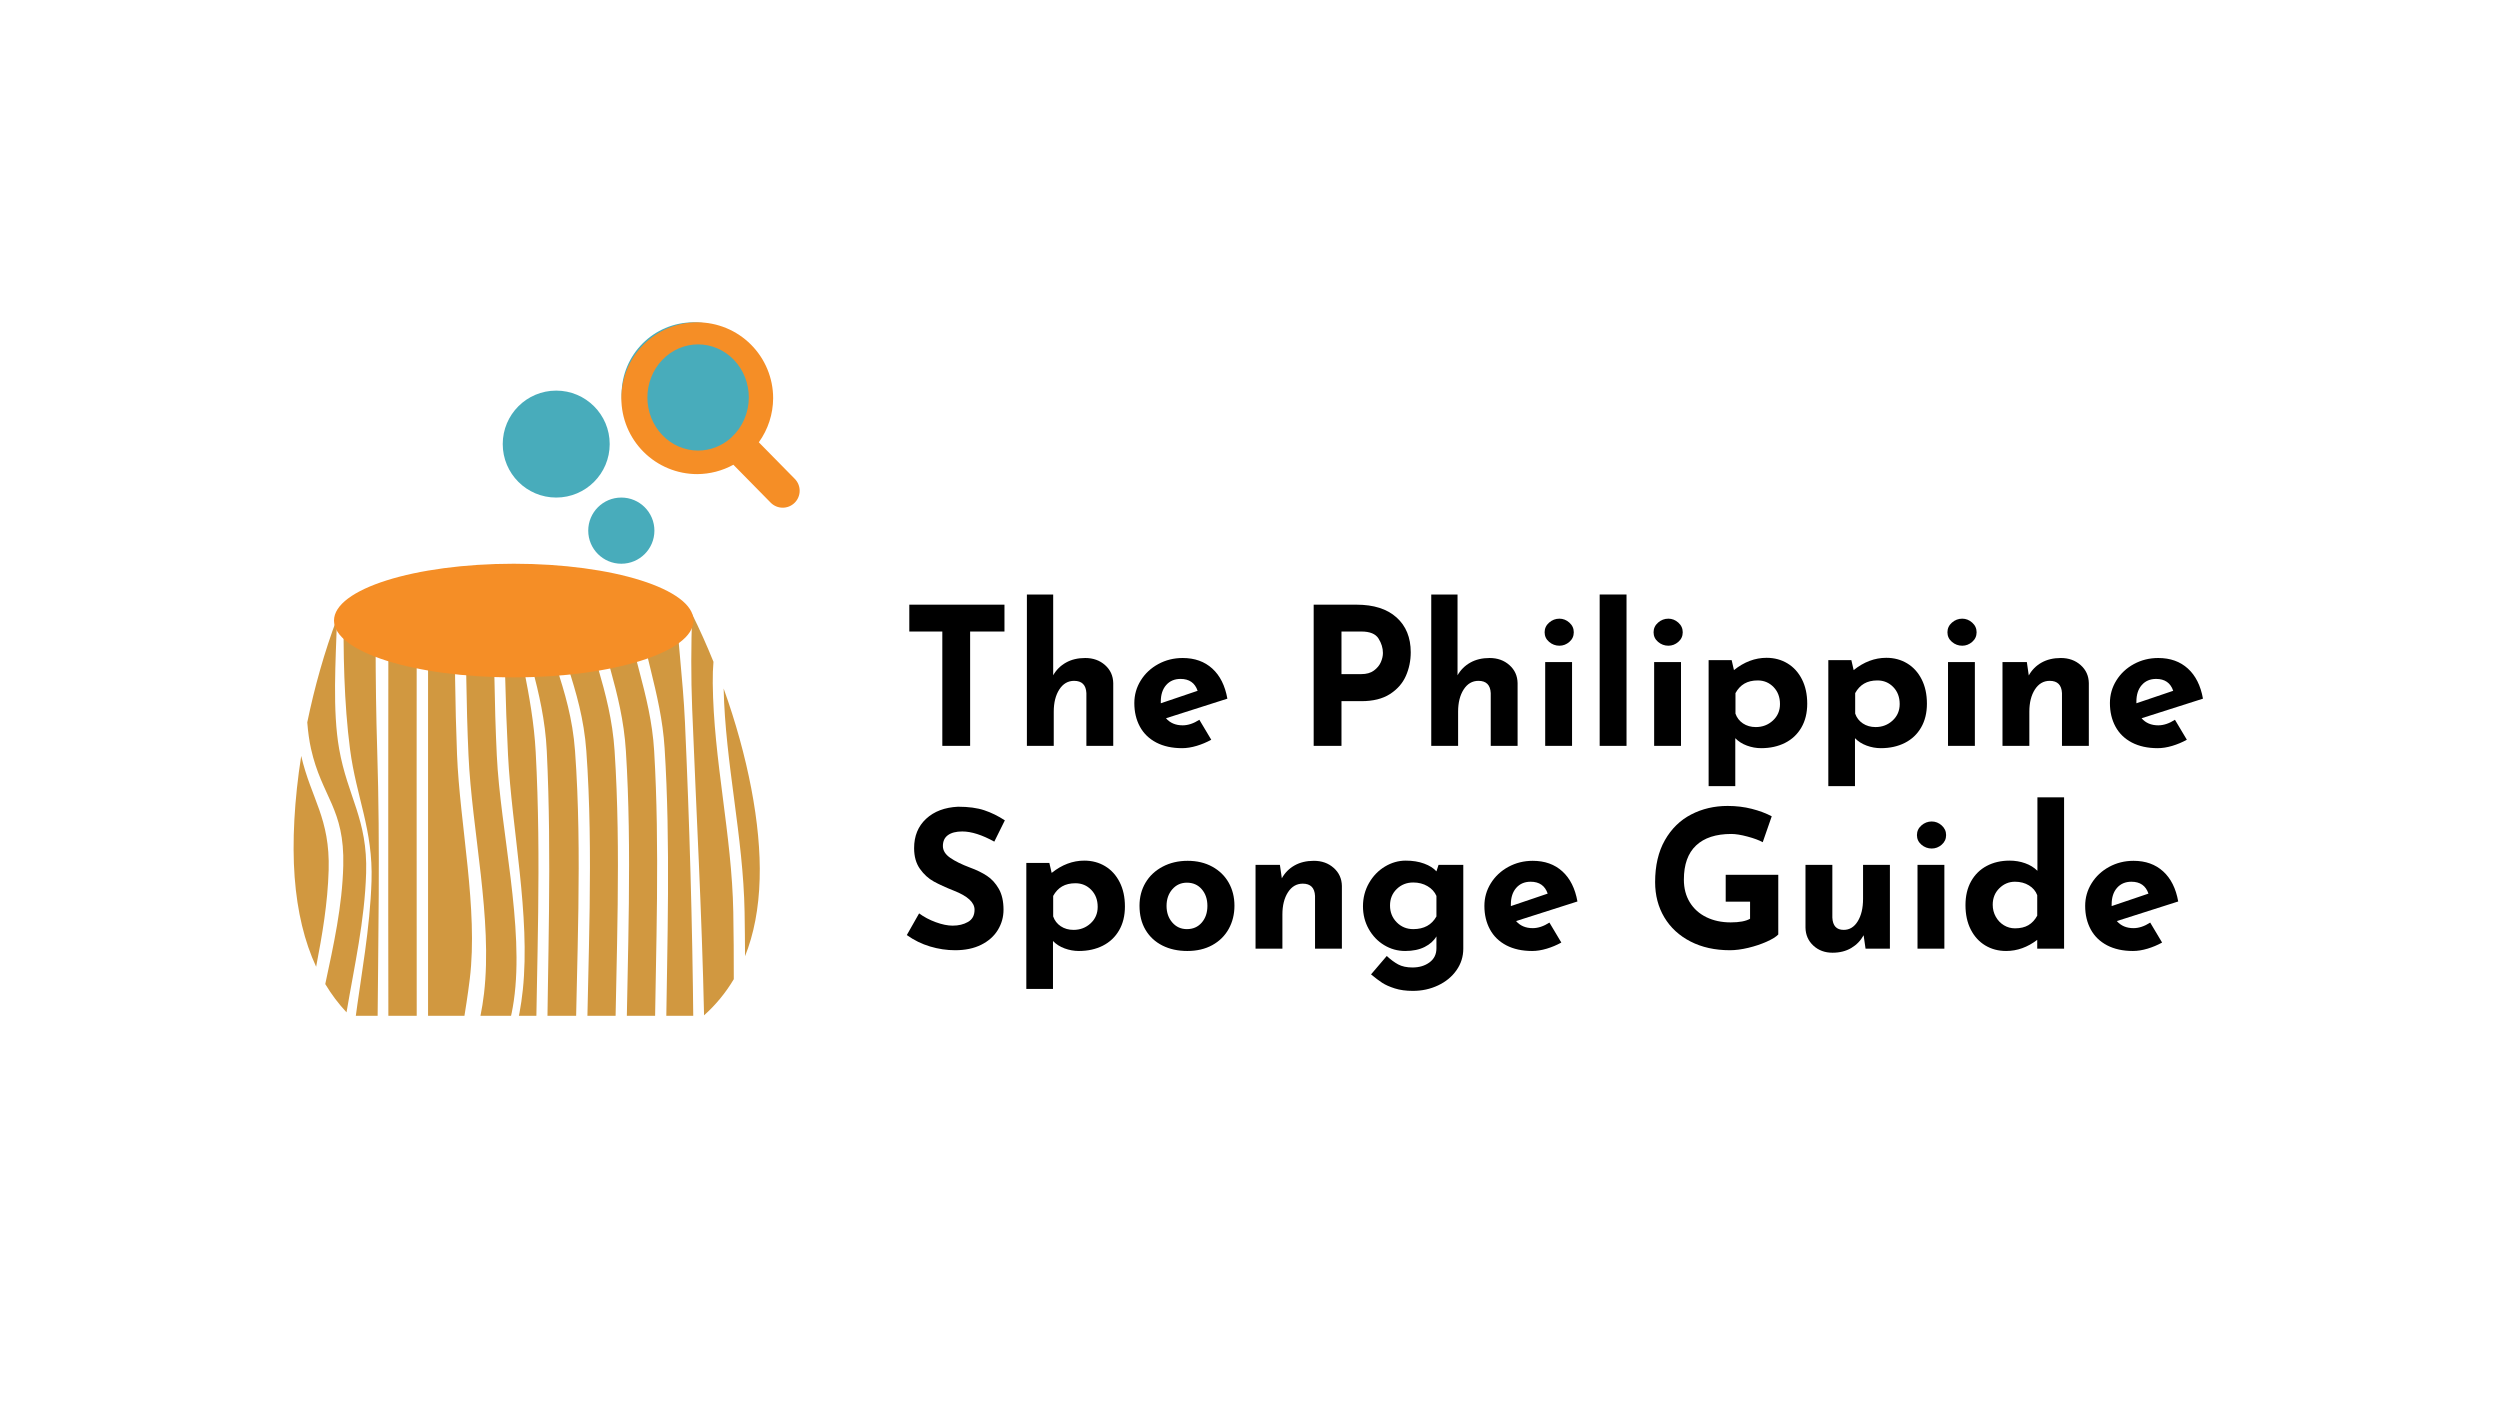 <svg xmlns="http://www.w3.org/2000/svg" xmlns:xlink="http://www.w3.org/1999/xlink" width="1920" zoomAndPan="magnify" viewBox="0 0 1440 810" height="1080" preserveAspectRatio="xMidYMid meet" version="1.2"><defs><clipPath id="5e1e470946"><path d="M 223 347.82 L 241 347.82 L 241 585.113 L 223 585.113 Z M 223 347.82 "/></clipPath><clipPath id="a90dd0f662"><path d="M 197 347.82 L 219 347.82 L 219 585.113 L 197 585.113 Z M 197 347.82 "/></clipPath><clipPath id="876088af01"><path d="M 314 347.82 L 356 347.82 L 356 585.113 L 314 585.113 Z M 314 347.82 "/></clipPath><clipPath id="391d89e896"><path d="M 246 347.82 L 272 347.82 L 272 585.113 L 246 585.113 Z M 246 347.82 "/></clipPath><clipPath id="84ac3e1a3d"><path d="M 268 347.82 L 298 347.82 L 298 585.113 L 268 585.113 Z M 268 347.82 "/></clipPath><clipPath id="cbfd66e6fb"><path d="M 290 347.82 L 311 347.82 L 311 585.113 L 290 585.113 Z M 290 347.82 "/></clipPath><clipPath id="ffc903d68d"><path d="M 295 347.82 L 334 347.82 L 334 585.113 L 295 585.113 Z M 295 347.82 "/></clipPath><clipPath id="ba56eadf48"><path d="M 340 347.82 L 379 347.82 L 379 585.113 L 340 585.113 Z M 340 347.82 "/></clipPath><clipPath id="61a06a8749"><path d="M 366 347.82 L 400 347.82 L 400 585.113 L 366 585.113 Z M 366 347.82 "/></clipPath><clipPath id="37d21048b6"><path d="M 192.383 324.711 L 399.496 324.711 L 399.496 390.168 L 192.383 390.168 Z M 192.383 324.711 "/></clipPath><clipPath id="1c4b445e6d"><path d="M 295.93 324.711 C 238.742 324.711 192.383 339.363 192.383 357.438 C 192.383 375.516 238.742 390.168 295.93 390.168 C 353.117 390.168 399.473 375.516 399.473 357.438 C 399.473 339.363 353.117 324.711 295.93 324.711 Z M 295.93 324.711 "/></clipPath><clipPath id="cb05fec8cf"><path d="M 338.824 286.594 L 376.941 286.594 L 376.941 324.711 L 338.824 324.711 Z M 338.824 286.594 "/></clipPath><clipPath id="1494c7f1e0"><path d="M 357.883 286.594 C 347.355 286.594 338.824 295.125 338.824 305.652 C 338.824 316.176 347.355 324.711 357.883 324.711 C 368.41 324.711 376.941 316.176 376.941 305.652 C 376.941 295.125 368.41 286.594 357.883 286.594 Z M 357.883 286.594 "/></clipPath><clipPath id="7ada7d362f"><path d="M 289.574 224.988 L 351.184 224.988 L 351.184 286.594 L 289.574 286.594 Z M 289.574 224.988 "/></clipPath><clipPath id="c45f874269"><path d="M 320.379 224.988 C 303.367 224.988 289.574 238.777 289.574 255.789 C 289.574 272.801 303.367 286.594 320.379 286.594 C 337.391 286.594 351.184 272.801 351.184 255.789 C 351.184 238.777 337.391 224.988 320.379 224.988 Z M 320.379 224.988 "/></clipPath><clipPath id="146ebfd6ef"><path d="M 358.047 185.656 L 440.902 185.656 L 440.902 268.512 L 358.047 268.512 Z M 358.047 185.656 "/></clipPath><clipPath id="5d2d2ad3f5"><path d="M 399.473 185.656 C 376.594 185.656 358.047 204.203 358.047 227.082 C 358.047 249.965 376.594 268.512 399.473 268.512 C 422.355 268.512 440.902 249.965 440.902 227.082 C 440.902 204.203 422.355 185.656 399.473 185.656 Z M 399.473 185.656 "/></clipPath><clipPath id="cb01cec6fd"><path d="M 357.883 185.656 L 461 185.656 L 461 293 L 357.883 293 Z M 357.883 185.656 "/></clipPath></defs><g id="95e872dbf0"><g style="fill:#000000;fill-opacity:1;"><g transform="translate(518.793, 429.619)"><path style="stroke:none" d="M 59.781 -81.328 L 59.781 -65.859 L 40 -65.859 L 40 0 L 23.984 0 L 23.984 -65.859 L 4.969 -65.859 L 4.969 -81.328 Z M 59.781 -81.328 "/></g></g><g style="fill:#000000;fill-opacity:1;"><g transform="translate(583.539, 429.619)"><path style="stroke:none" d="M 41.547 -50.609 C 46.117 -50.609 49.93 -49.242 52.984 -46.516 C 56.047 -43.797 57.613 -40.336 57.688 -36.141 L 57.688 0 L 42.219 0 L 42.219 -30.391 C 41.988 -35.098 39.629 -37.453 35.141 -37.453 C 31.598 -37.453 28.758 -35.797 26.625 -32.484 C 24.488 -29.172 23.422 -24.898 23.422 -19.672 L 23.422 0 L 7.953 0 L 7.953 -87.188 L 23.094 -87.188 L 23.094 -40.656 C 24.863 -43.758 27.312 -46.191 30.438 -47.953 C 33.57 -49.723 37.273 -50.609 41.547 -50.609 Z M 41.547 -50.609 "/></g></g><g style="fill:#000000;fill-opacity:1;"><g transform="translate(649.169, 429.619)"><path style="stroke:none" d="M 32.047 -11.828 C 35.141 -11.828 38.344 -12.895 41.656 -15.031 L 48.516 -3.531 C 45.859 -2.062 43.055 -0.883 40.109 0 C 37.16 0.883 34.363 1.328 31.719 1.328 C 25.969 1.328 21.008 0.242 16.844 -1.922 C 12.688 -4.098 9.539 -7.156 7.406 -11.094 C 5.27 -15.039 4.203 -19.555 4.203 -24.641 C 4.203 -29.359 5.438 -33.703 7.906 -37.672 C 10.375 -41.648 13.742 -44.801 18.016 -47.125 C 22.285 -49.445 26.961 -50.609 32.047 -50.609 C 38.973 -50.609 44.66 -48.582 49.109 -44.531 C 53.566 -40.477 56.461 -34.695 57.797 -27.188 L 22.438 -15.906 C 24.789 -13.188 27.992 -11.828 32.047 -11.828 Z M 30.828 -38.562 C 27.367 -38.562 24.609 -37.383 22.547 -35.031 C 20.484 -32.676 19.453 -29.508 19.453 -25.531 L 19.453 -24.531 L 40.656 -31.719 C 39.113 -36.281 35.836 -38.562 30.828 -38.562 Z M 30.828 -38.562 "/></g></g><g style="fill:#000000;fill-opacity:1;"><g transform="translate(710.268, 429.619)"><path style="stroke:none" d=""/></g></g><g style="fill:#000000;fill-opacity:1;"><g transform="translate(746.177, 429.619)"><path style="stroke:none" d="M 35.141 -81.328 C 45.086 -81.328 52.785 -78.875 58.234 -73.969 C 63.68 -69.07 66.406 -62.391 66.406 -53.922 C 66.406 -49.055 65.469 -44.504 63.594 -40.266 C 61.719 -36.035 58.66 -32.555 54.422 -29.828 C 50.18 -27.109 44.711 -25.75 38.016 -25.75 L 26.516 -25.75 L 26.516 0 L 10.5 0 L 10.5 -81.328 Z M 37.906 -41.328 C 40.926 -41.328 43.352 -42.008 45.188 -43.375 C 47.031 -44.738 48.359 -46.336 49.172 -48.172 C 49.984 -50.016 50.391 -51.785 50.391 -53.484 C 50.391 -56.359 49.539 -59.141 47.844 -61.828 C 46.156 -64.516 42.879 -65.859 38.016 -65.859 L 26.516 -65.859 L 26.516 -41.328 Z M 37.906 -41.328 "/></g></g><g style="fill:#000000;fill-opacity:1;"><g transform="translate(816.447, 429.619)"><path style="stroke:none" d="M 41.547 -50.609 C 46.117 -50.609 49.93 -49.242 52.984 -46.516 C 56.047 -43.797 57.613 -40.336 57.688 -36.141 L 57.688 0 L 42.219 0 L 42.219 -30.391 C 41.988 -35.098 39.629 -37.453 35.141 -37.453 C 31.598 -37.453 28.758 -35.797 26.625 -32.484 C 24.488 -29.172 23.422 -24.898 23.422 -19.672 L 23.422 0 L 7.953 0 L 7.953 -87.188 L 23.094 -87.188 L 23.094 -40.656 C 24.863 -43.758 27.312 -46.191 30.438 -47.953 C 33.57 -49.723 37.273 -50.609 41.547 -50.609 Z M 41.547 -50.609 "/></g></g><g style="fill:#000000;fill-opacity:1;"><g transform="translate(882.077, 429.619)"><path style="stroke:none" d="M 23.422 -48.281 L 23.422 0 L 7.953 0 L 7.953 -48.281 Z M 7.625 -65.422 C 7.625 -67.629 8.488 -69.488 10.219 -71 C 11.945 -72.508 13.922 -73.266 16.141 -73.266 C 18.273 -73.266 20.188 -72.508 21.875 -71 C 23.57 -69.488 24.422 -67.629 24.422 -65.422 C 24.422 -63.211 23.57 -61.367 21.875 -59.891 C 20.188 -58.422 18.273 -57.688 16.141 -57.688 C 13.922 -57.688 11.945 -58.422 10.219 -59.891 C 8.488 -61.367 7.625 -63.211 7.625 -65.422 Z M 7.625 -65.422 "/></g></g><g style="fill:#000000;fill-opacity:1;"><g transform="translate(913.456, 429.619)"><path style="stroke:none" d="M 23.422 -87.188 L 23.422 0 L 7.953 0 L 7.953 -87.188 Z M 23.422 -87.188 "/></g></g><g style="fill:#000000;fill-opacity:1;"><g transform="translate(944.834, 429.619)"><path style="stroke:none" d="M 23.422 -48.281 L 23.422 0 L 7.953 0 L 7.953 -48.281 Z M 7.625 -65.422 C 7.625 -67.629 8.488 -69.488 10.219 -71 C 11.945 -72.508 13.922 -73.266 16.141 -73.266 C 18.273 -73.266 20.188 -72.508 21.875 -71 C 23.57 -69.488 24.422 -67.629 24.422 -65.422 C 24.422 -63.211 23.57 -61.367 21.875 -59.891 C 20.188 -58.422 18.273 -57.688 16.141 -57.688 C 13.922 -57.688 11.945 -58.422 10.219 -59.891 C 8.488 -61.367 7.625 -63.211 7.625 -65.422 Z M 7.625 -65.422 "/></g></g><g style="fill:#000000;fill-opacity:1;"><g transform="translate(976.213, 429.619)"><path style="stroke:none" d="M 41.328 -50.719 C 45.816 -50.719 49.828 -49.648 53.359 -47.516 C 56.898 -45.379 59.68 -42.32 61.703 -38.344 C 63.734 -34.363 64.75 -29.688 64.75 -24.312 C 64.75 -19.008 63.625 -14.422 61.375 -10.547 C 59.133 -6.68 56.004 -3.734 51.984 -1.703 C 47.973 0.316 43.391 1.328 38.234 1.328 C 35.43 1.328 32.688 0.832 30 -0.156 C 27.312 -1.156 25.082 -2.578 23.312 -4.422 L 23.312 23.203 L 7.953 23.203 L 7.953 -49.391 L 21.219 -49.391 L 22.547 -43.641 C 28.43 -48.359 34.691 -50.719 41.328 -50.719 Z M 35.141 -10.828 C 38.973 -10.828 42.25 -12.078 44.969 -14.578 C 47.695 -17.086 49.062 -20.258 49.062 -24.094 C 49.062 -28.07 47.828 -31.332 45.359 -33.875 C 42.891 -36.414 39.852 -37.688 36.25 -37.688 C 33.227 -37.688 30.664 -37.078 28.562 -35.859 C 26.469 -34.641 24.754 -32.816 23.422 -30.391 L 23.422 -18.562 C 24.234 -16.207 25.688 -14.328 27.781 -12.922 C 29.883 -11.523 32.336 -10.828 35.141 -10.828 Z M 35.141 -10.828 "/></g></g><g style="fill:#000000;fill-opacity:1;"><g transform="translate(1045.157, 429.619)"><path style="stroke:none" d="M 41.328 -50.719 C 45.816 -50.719 49.828 -49.648 53.359 -47.516 C 56.898 -45.379 59.68 -42.32 61.703 -38.344 C 63.734 -34.363 64.75 -29.688 64.75 -24.312 C 64.75 -19.008 63.625 -14.422 61.375 -10.547 C 59.133 -6.68 56.004 -3.734 51.984 -1.703 C 47.973 0.316 43.391 1.328 38.234 1.328 C 35.43 1.328 32.688 0.832 30 -0.156 C 27.312 -1.156 25.082 -2.578 23.312 -4.422 L 23.312 23.203 L 7.953 23.203 L 7.953 -49.391 L 21.219 -49.391 L 22.547 -43.641 C 28.43 -48.359 34.691 -50.719 41.328 -50.719 Z M 35.141 -10.828 C 38.973 -10.828 42.25 -12.078 44.969 -14.578 C 47.695 -17.086 49.062 -20.258 49.062 -24.094 C 49.062 -28.07 47.828 -31.332 45.359 -33.875 C 42.891 -36.414 39.852 -37.688 36.25 -37.688 C 33.227 -37.688 30.664 -37.078 28.562 -35.859 C 26.469 -34.641 24.754 -32.816 23.422 -30.391 L 23.422 -18.562 C 24.234 -16.207 25.688 -14.328 27.781 -12.922 C 29.883 -11.523 32.336 -10.828 35.141 -10.828 Z M 35.141 -10.828 "/></g></g><g style="fill:#000000;fill-opacity:1;"><g transform="translate(1114.101, 429.619)"><path style="stroke:none" d="M 23.422 -48.281 L 23.422 0 L 7.953 0 L 7.953 -48.281 Z M 7.625 -65.422 C 7.625 -67.629 8.488 -69.488 10.219 -71 C 11.945 -72.508 13.922 -73.266 16.141 -73.266 C 18.273 -73.266 20.188 -72.508 21.875 -71 C 23.57 -69.488 24.422 -67.629 24.422 -65.422 C 24.422 -63.211 23.57 -61.367 21.875 -59.891 C 20.188 -58.422 18.273 -57.688 16.141 -57.688 C 13.922 -57.688 11.945 -58.422 10.219 -59.891 C 8.488 -61.367 7.625 -63.211 7.625 -65.422 Z M 7.625 -65.422 "/></g></g><g style="fill:#000000;fill-opacity:1;"><g transform="translate(1145.48, 429.619)"><path style="stroke:none" d="M 41.547 -50.609 C 46.117 -50.609 49.93 -49.242 52.984 -46.516 C 56.047 -43.797 57.613 -40.336 57.688 -36.141 L 57.688 0 L 42.219 0 L 42.219 -30.391 C 41.988 -35.098 39.629 -37.453 35.141 -37.453 C 31.598 -37.453 28.758 -35.797 26.625 -32.484 C 24.488 -29.172 23.422 -24.898 23.422 -19.672 L 23.422 0 L 7.953 0 L 7.953 -48.281 L 21.984 -48.281 L 23.094 -40.547 C 24.863 -43.723 27.312 -46.191 30.438 -47.953 C 33.57 -49.723 37.273 -50.609 41.547 -50.609 Z M 41.547 -50.609 "/></g></g><g style="fill:#000000;fill-opacity:1;"><g transform="translate(1211.11, 429.619)"><path style="stroke:none" d="M 32.047 -11.828 C 35.141 -11.828 38.344 -12.895 41.656 -15.031 L 48.516 -3.531 C 45.859 -2.062 43.055 -0.883 40.109 0 C 37.16 0.883 34.363 1.328 31.719 1.328 C 25.969 1.328 21.008 0.242 16.844 -1.922 C 12.688 -4.098 9.539 -7.156 7.406 -11.094 C 5.27 -15.039 4.203 -19.555 4.203 -24.641 C 4.203 -29.359 5.438 -33.703 7.906 -37.672 C 10.375 -41.648 13.742 -44.801 18.016 -47.125 C 22.285 -49.445 26.961 -50.609 32.047 -50.609 C 38.973 -50.609 44.66 -48.582 49.109 -44.531 C 53.566 -40.477 56.461 -34.695 57.797 -27.188 L 22.438 -15.906 C 24.789 -13.188 27.992 -11.828 32.047 -11.828 Z M 30.828 -38.562 C 27.367 -38.562 24.609 -37.383 22.547 -35.031 C 20.484 -32.676 19.453 -29.508 19.453 -25.531 L 19.453 -24.531 L 40.656 -31.719 C 39.113 -36.281 35.836 -38.562 30.828 -38.562 Z M 30.828 -38.562 "/></g></g><g style="fill:#000000;fill-opacity:1;"><g transform="translate(518.793, 546.439)"><path style="stroke:none" d="M 53.922 -61.656 C 46.848 -65.562 40.695 -67.516 35.469 -67.516 C 31.938 -67.516 29.191 -66.812 27.234 -65.406 C 25.285 -64.008 24.312 -61.914 24.312 -59.125 C 24.312 -56.539 25.727 -54.27 28.562 -52.312 C 31.395 -50.363 35.172 -48.504 39.891 -46.734 C 43.723 -45.336 47 -43.738 49.719 -41.938 C 52.445 -40.133 54.711 -37.645 56.516 -34.469 C 58.328 -31.301 59.234 -27.289 59.234 -22.438 C 59.234 -18.238 58.145 -14.352 55.969 -10.781 C 53.789 -7.207 50.602 -4.367 46.406 -2.266 C 42.207 -0.16 37.195 0.891 31.375 0.891 C 26.52 0.891 21.695 0.172 16.906 -1.266 C 12.113 -2.703 7.656 -4.895 3.531 -7.844 L 10.609 -20.328 C 13.41 -18.266 16.613 -16.57 20.219 -15.25 C 23.832 -13.926 27.078 -13.266 29.953 -13.266 C 33.336 -13.266 36.281 -13.977 38.781 -15.406 C 41.289 -16.844 42.547 -19.188 42.547 -22.438 C 42.547 -26.633 38.602 -30.281 30.719 -33.375 C 26.07 -35.219 22.203 -36.984 19.109 -38.672 C 16.016 -40.367 13.344 -42.801 11.094 -45.969 C 8.852 -49.133 7.734 -53.113 7.734 -57.906 C 7.734 -64.906 10.035 -70.539 14.641 -74.812 C 19.242 -79.082 25.379 -81.398 33.047 -81.766 C 39.078 -81.766 44.117 -81.082 48.172 -79.719 C 52.223 -78.363 56.164 -76.43 60 -73.922 Z M 53.922 -61.656 "/></g></g><g style="fill:#000000;fill-opacity:1;"><g transform="translate(583.207, 546.439)"><path style="stroke:none" d="M 41.328 -50.719 C 45.816 -50.719 49.828 -49.648 53.359 -47.516 C 56.898 -45.379 59.68 -42.32 61.703 -38.344 C 63.734 -34.363 64.75 -29.688 64.75 -24.312 C 64.75 -19.008 63.625 -14.422 61.375 -10.547 C 59.133 -6.68 56.004 -3.734 51.984 -1.703 C 47.973 0.316 43.391 1.328 38.234 1.328 C 35.43 1.328 32.688 0.832 30 -0.156 C 27.312 -1.156 25.082 -2.578 23.312 -4.422 L 23.312 23.203 L 7.953 23.203 L 7.953 -49.391 L 21.219 -49.391 L 22.547 -43.641 C 28.43 -48.359 34.691 -50.719 41.328 -50.719 Z M 35.141 -10.828 C 38.973 -10.828 42.25 -12.078 44.969 -14.578 C 47.695 -17.086 49.062 -20.258 49.062 -24.094 C 49.062 -28.07 47.828 -31.332 45.359 -33.875 C 42.891 -36.414 39.852 -37.688 36.25 -37.688 C 33.227 -37.688 30.664 -37.078 28.562 -35.859 C 26.469 -34.641 24.754 -32.816 23.422 -30.391 L 23.422 -18.562 C 24.234 -16.207 25.688 -14.328 27.781 -12.922 C 29.883 -11.523 32.336 -10.828 35.141 -10.828 Z M 35.141 -10.828 "/></g></g><g style="fill:#000000;fill-opacity:1;"><g transform="translate(652.152, 546.439)"><path style="stroke:none" d="M 4.203 -24.75 C 4.203 -29.688 5.359 -34.109 7.672 -38.016 C 9.992 -41.922 13.273 -44.992 17.516 -47.234 C 21.754 -49.484 26.562 -50.609 31.938 -50.609 C 37.312 -50.609 42.039 -49.484 46.125 -47.234 C 50.219 -44.992 53.367 -41.922 55.578 -38.016 C 57.785 -34.109 58.891 -29.688 58.891 -24.75 C 58.891 -19.812 57.785 -15.352 55.578 -11.375 C 53.367 -7.406 50.219 -4.297 46.125 -2.047 C 42.039 0.203 37.238 1.328 31.719 1.328 C 26.332 1.328 21.555 0.281 17.391 -1.812 C 13.234 -3.914 9.992 -6.922 7.672 -10.828 C 5.359 -14.734 4.203 -19.375 4.203 -24.75 Z M 19.781 -24.641 C 19.781 -20.805 20.883 -17.617 23.094 -15.078 C 25.301 -12.535 28.102 -11.266 31.5 -11.266 C 35.031 -11.266 37.879 -12.516 40.047 -15.016 C 42.223 -17.523 43.312 -20.734 43.312 -24.641 C 43.312 -28.547 42.223 -31.75 40.047 -34.25 C 37.879 -36.758 35.031 -38.016 31.5 -38.016 C 28.102 -38.016 25.301 -36.742 23.094 -34.203 C 20.883 -31.66 19.781 -28.473 19.781 -24.641 Z M 19.781 -24.641 "/></g></g><g style="fill:#000000;fill-opacity:1;"><g transform="translate(715.24, 546.439)"><path style="stroke:none" d="M 41.547 -50.609 C 46.117 -50.609 49.93 -49.242 52.984 -46.516 C 56.047 -43.797 57.613 -40.336 57.688 -36.141 L 57.688 0 L 42.219 0 L 42.219 -30.391 C 41.988 -35.098 39.629 -37.453 35.141 -37.453 C 31.598 -37.453 28.758 -35.797 26.625 -32.484 C 24.488 -29.172 23.422 -24.898 23.422 -19.672 L 23.422 0 L 7.953 0 L 7.953 -48.281 L 21.984 -48.281 L 23.094 -40.547 C 24.863 -43.723 27.312 -46.191 30.438 -47.953 C 33.57 -49.723 37.273 -50.609 41.547 -50.609 Z M 41.547 -50.609 "/></g></g><g style="fill:#000000;fill-opacity:1;"><g transform="translate(780.87, 546.439)"><path style="stroke:none" d="M 61.984 -48.281 L 61.984 0 C 61.984 4.562 60.676 8.703 58.062 12.422 C 55.445 16.148 51.91 19.062 47.453 21.156 C 43.004 23.258 38.16 24.312 32.922 24.312 C 28.953 24.312 25.473 23.832 22.484 22.875 C 19.504 21.914 17.109 20.848 15.297 19.672 C 13.492 18.492 11.344 16.875 8.844 14.812 L 17.906 4.203 C 20.113 6.266 22.301 7.883 24.469 9.062 C 26.645 10.238 29.391 10.828 32.703 10.828 C 36.609 10.828 39.883 9.848 42.531 7.891 C 45.188 5.941 46.516 3.238 46.516 -0.219 L 46.516 -7.078 C 45.047 -4.566 42.781 -2.535 39.719 -0.984 C 36.664 0.555 32.93 1.328 28.516 1.328 C 24.16 1.328 20.125 0.203 16.406 -2.047 C 12.688 -4.297 9.723 -7.391 7.516 -11.328 C 5.305 -15.266 4.203 -19.629 4.203 -24.422 C 4.203 -29.285 5.359 -33.742 7.672 -37.797 C 9.992 -41.848 13.051 -45.016 16.844 -47.297 C 20.645 -49.578 24.645 -50.719 28.844 -50.719 C 32.82 -50.719 36.359 -50.145 39.453 -49 C 42.547 -47.863 44.898 -46.375 46.516 -44.531 L 47.734 -48.281 Z M 33.156 -11.266 C 39.344 -11.266 43.797 -13.695 46.516 -18.562 L 46.516 -30.391 C 45.484 -32.742 43.77 -34.617 41.375 -36.016 C 38.988 -37.422 36.25 -38.125 33.156 -38.125 C 29.395 -38.125 26.223 -36.867 23.641 -34.359 C 21.066 -31.859 19.781 -28.691 19.781 -24.859 C 19.781 -21.023 21.066 -17.801 23.641 -15.188 C 26.223 -12.57 29.395 -11.266 33.156 -11.266 Z M 33.156 -11.266 "/></g></g><g style="fill:#000000;fill-opacity:1;"><g transform="translate(850.809, 546.439)"><path style="stroke:none" d="M 32.047 -11.828 C 35.141 -11.828 38.344 -12.895 41.656 -15.031 L 48.516 -3.531 C 45.859 -2.062 43.055 -0.883 40.109 0 C 37.16 0.883 34.363 1.328 31.719 1.328 C 25.969 1.328 21.008 0.242 16.844 -1.922 C 12.688 -4.098 9.539 -7.156 7.406 -11.094 C 5.27 -15.039 4.203 -19.555 4.203 -24.641 C 4.203 -29.359 5.438 -33.703 7.906 -37.672 C 10.375 -41.648 13.742 -44.801 18.016 -47.125 C 22.285 -49.445 26.961 -50.609 32.047 -50.609 C 38.973 -50.609 44.66 -48.582 49.109 -44.531 C 53.566 -40.477 56.461 -34.695 57.797 -27.188 L 22.438 -15.906 C 24.789 -13.188 27.992 -11.828 32.047 -11.828 Z M 30.828 -38.562 C 27.367 -38.562 24.609 -37.383 22.547 -35.031 C 20.484 -32.676 19.453 -29.508 19.453 -25.531 L 19.453 -24.531 L 40.656 -31.719 C 39.113 -36.281 35.836 -38.562 30.828 -38.562 Z M 30.828 -38.562 "/></g></g><g style="fill:#000000;fill-opacity:1;"><g transform="translate(911.909, 546.439)"><path style="stroke:none" d=""/></g></g><g style="fill:#000000;fill-opacity:1;"><g transform="translate(947.817, 546.439)"><path style="stroke:none" d="M 76.469 -8.172 C 75.219 -6.848 72.988 -5.469 69.781 -4.031 C 66.57 -2.594 63.035 -1.41 59.172 -0.484 C 55.305 0.43 51.789 0.891 48.625 0.891 C 40 0.891 32.426 -0.785 25.906 -4.141 C 19.395 -7.492 14.367 -12.133 10.828 -18.062 C 7.297 -24 5.531 -30.758 5.531 -38.344 C 5.531 -47.844 7.406 -55.891 11.156 -62.484 C 14.914 -69.078 19.961 -74.016 26.297 -77.297 C 32.629 -80.578 39.629 -82.219 47.297 -82.219 C 52.234 -82.219 56.875 -81.66 61.219 -80.547 C 65.562 -79.441 69.391 -78.008 72.703 -76.25 L 67.516 -61.328 C 65.379 -62.504 62.453 -63.586 58.734 -64.578 C 55.016 -65.578 51.898 -66.078 49.391 -66.078 C 40.555 -66.078 33.797 -63.863 29.109 -59.438 C 24.43 -55.02 22.094 -48.469 22.094 -39.781 C 22.094 -34.77 23.234 -30.406 25.516 -26.688 C 27.805 -22.969 30.992 -20.113 35.078 -18.125 C 39.172 -16.133 43.832 -15.141 49.062 -15.141 C 54.07 -15.141 57.789 -15.836 60.219 -17.234 L 60.219 -27.078 L 46.188 -27.078 L 46.188 -42.547 L 76.469 -42.547 Z M 76.469 -8.172 "/></g></g><g style="fill:#000000;fill-opacity:1;"><g transform="translate(1032.009, 546.439)"><path style="stroke:none" d="M 56.578 -48.281 L 56.578 0 L 42.547 0 L 41.438 -7.734 C 39.738 -4.641 37.359 -2.188 34.297 -0.375 C 31.242 1.426 27.656 2.328 23.531 2.328 C 19.113 2.328 15.43 0.961 12.484 -1.766 C 9.535 -4.492 8.023 -7.957 7.953 -12.156 L 7.953 -48.281 L 23.422 -48.281 L 23.422 -17.906 C 23.641 -13.188 25.816 -10.828 29.953 -10.828 C 33.336 -10.828 36.039 -12.484 38.062 -15.797 C 40.094 -19.117 41.109 -23.395 41.109 -28.625 L 41.109 -48.281 Z M 56.578 -48.281 "/></g></g><g style="fill:#000000;fill-opacity:1;"><g transform="translate(1096.534, 546.439)"><path style="stroke:none" d="M 23.422 -48.281 L 23.422 0 L 7.953 0 L 7.953 -48.281 Z M 7.625 -65.422 C 7.625 -67.629 8.488 -69.488 10.219 -71 C 11.945 -72.508 13.922 -73.266 16.141 -73.266 C 18.273 -73.266 20.188 -72.508 21.875 -71 C 23.57 -69.488 24.422 -67.629 24.422 -65.422 C 24.422 -63.211 23.57 -61.367 21.875 -59.891 C 20.188 -58.422 18.273 -57.688 16.141 -57.688 C 13.922 -57.688 11.945 -58.422 10.219 -59.891 C 8.488 -61.367 7.625 -63.211 7.625 -65.422 Z M 7.625 -65.422 "/></g></g><g style="fill:#000000;fill-opacity:1;"><g transform="translate(1127.912, 546.439)"><path style="stroke:none" d="M 61 -87.188 L 61 0 L 45.531 0 L 45.531 -5.078 C 39.926 -0.805 33.957 1.328 27.625 1.328 C 23.133 1.328 19.117 0.258 15.578 -1.875 C 12.047 -4.008 9.266 -7.066 7.234 -11.047 C 5.211 -15.023 4.203 -19.703 4.203 -25.078 C 4.203 -30.391 5.285 -34.977 7.453 -38.844 C 9.629 -42.707 12.629 -45.648 16.453 -47.672 C 20.285 -49.703 24.672 -50.719 29.609 -50.719 C 32.773 -50.719 35.758 -50.219 38.562 -49.219 C 41.363 -48.227 43.723 -46.773 45.641 -44.859 L 45.641 -87.188 Z M 32.703 -11.719 C 35.797 -11.719 38.375 -12.32 40.438 -13.531 C 42.5 -14.75 44.195 -16.57 45.531 -19 L 45.531 -30.828 C 44.645 -33.18 43.055 -35.055 40.766 -36.453 C 38.484 -37.859 35.797 -38.562 32.703 -38.562 C 29.242 -38.562 26.242 -37.305 23.703 -34.797 C 21.16 -32.297 19.891 -29.129 19.891 -25.297 C 19.891 -22.797 20.477 -20.492 21.656 -18.391 C 22.832 -16.297 24.395 -14.66 26.344 -13.484 C 28.301 -12.305 30.422 -11.719 32.703 -11.719 Z M 32.703 -11.719 "/></g></g><g style="fill:#000000;fill-opacity:1;"><g transform="translate(1196.857, 546.439)"><path style="stroke:none" d="M 32.047 -11.828 C 35.141 -11.828 38.344 -12.895 41.656 -15.031 L 48.516 -3.531 C 45.859 -2.062 43.055 -0.883 40.109 0 C 37.16 0.883 34.363 1.328 31.719 1.328 C 25.969 1.328 21.008 0.242 16.844 -1.922 C 12.688 -4.098 9.539 -7.156 7.406 -11.094 C 5.27 -15.039 4.203 -19.555 4.203 -24.641 C 4.203 -29.359 5.438 -33.703 7.906 -37.672 C 10.375 -41.648 13.742 -44.801 18.016 -47.125 C 22.285 -49.445 26.961 -50.609 32.047 -50.609 C 38.973 -50.609 44.66 -48.582 49.109 -44.531 C 53.566 -40.477 56.461 -34.695 57.797 -27.188 L 22.438 -15.906 C 24.789 -13.188 27.992 -11.828 32.047 -11.828 Z M 30.828 -38.562 C 27.367 -38.562 24.609 -37.383 22.547 -35.031 C 20.484 -32.676 19.453 -29.508 19.453 -25.531 L 19.453 -24.531 L 40.656 -31.719 C 39.113 -36.281 35.836 -38.562 30.828 -38.562 Z M 30.828 -38.562 "/></g></g><g clip-rule="nonzero" clip-path="url(#5e1e470946)"><path style=" stroke:none;fill-rule:nonzero;fill:#d19840;fill-opacity:1;" d="M 240.035 608.785 C 234.277 606.766 228.828 604.375 223.715 601.598 C 223.516 500.445 223.684 399.27 223.746 298.078 C 228.855 290.773 234.297 284.125 240.051 278.285 C 240.023 388.469 239.914 498.637 240.035 608.785 Z M 240.035 608.785 "/></g><path style=" stroke:none;fill-rule:nonzero;fill:#d19840;fill-opacity:1;" d="M 189.305 501.207 C 188.762 520.32 185.598 538.594 182.094 556.855 C 175.418 542.43 171.219 525.266 169.715 505.219 C 168.207 484.906 169.539 460.688 173.492 435.406 C 179.199 460.078 190.16 471.254 189.305 501.207 Z M 189.305 501.207 "/><path style=" stroke:none;fill-rule:nonzero;fill:#d19840;fill-opacity:1;" d="M 210.891 502.859 C 210.055 530.492 204.098 556.43 199.598 583.102 C 195.027 578.227 190.938 572.805 187.355 566.824 C 192.141 544.348 197.129 522.152 197.723 498.594 C 198.551 465.633 185.371 459.141 179.133 431.258 C 178.102 426.645 177.418 421.527 176.988 416.082 C 181.145 395.84 186.902 375.383 194.156 356.098 C 193.332 380.934 191.465 409.355 195.348 431.355 C 200.207 458.93 211.816 471.961 210.891 502.859 Z M 210.891 502.859 "/><g clip-rule="nonzero" clip-path="url(#a90dd0f662)"><path style=" stroke:none;fill-rule:nonzero;fill:#d19840;fill-opacity:1;" d="M 217.395 597.867 C 212.809 594.93 208.523 591.641 204.551 588 C 208.086 561.207 213.109 535.086 213.996 507.508 C 214.945 477.98 205.234 459.219 201.633 431.652 C 198.168 405.121 197.574 375.934 198.016 346.297 C 203.516 332.949 209.758 320.32 216.703 308.895 C 216.285 350.188 215.988 391.555 217.281 432.527 C 219.039 488.406 217.809 542.566 217.395 597.867 Z M 217.395 597.867 "/></g><g clip-rule="nonzero" clip-path="url(#876088af01)"><path style=" stroke:none;fill-rule:nonzero;fill:#d19840;fill-opacity:1;" d="M 354.168 610.414 C 348.934 611.738 343.492 612.855 337.852 613.781 C 338.559 554.047 341.957 491.117 337.723 432.539 C 335.055 395.594 319.734 372.094 315.039 337.172 C 311.711 312.453 320.207 288.605 328.094 265.355 C 332.945 268.379 337.715 271.93 342.391 275.945 C 336.305 296.566 330.965 317.609 333.66 338.844 C 337.977 372.824 351.648 396.816 354.008 432.539 C 357.824 490.305 354.887 551.598 354.168 610.414 Z M 354.168 610.414 "/></g><g clip-rule="nonzero" clip-path="url(#391d89e896)"><path style=" stroke:none;fill-rule:nonzero;fill:#d19840;fill-opacity:1;" d="M 270.598 563.828 C 268.234 583.266 265.074 597.051 263.633 614.711 C 257.691 613.734 251.996 612.457 246.559 610.871 C 246.52 498.066 246.555 385.156 246.562 272.16 C 247.691 271.176 248.828 270.227 249.98 269.309 C 254.219 265.934 258.473 263.137 262.727 260.895 C 262.305 318.684 260.98 377.055 263.246 434.52 C 264.844 474.938 275.484 523.66 270.598 563.828 Z M 270.598 563.828 "/></g><g clip-rule="nonzero" clip-path="url(#84ac3e1a3d)"><path style=" stroke:none;fill-rule:nonzero;fill:#d19840;fill-opacity:1;" d="M 295.941 576.52 C 293.023 596.531 288.293 599.504 286.43 616.984 C 280.898 616.762 275.535 616.328 270.348 615.684 C 272.293 599.344 276.586 591.211 278.797 572.25 C 283.797 529.355 271.777 478.039 269.852 435.004 C 267.23 376.484 268.801 316.789 269.242 257.875 C 274.68 255.707 280.113 254.402 285.52 253.887 C 285.02 314.238 283.289 374.887 286.156 435.109 C 288.203 478.086 302.141 533.953 295.941 576.52 Z M 295.941 576.52 "/></g><g clip-rule="nonzero" clip-path="url(#cbfd66e6fb)"><path style=" stroke:none;fill-rule:nonzero;fill:#d19840;fill-opacity:1;" d="M 308.516 616.836 C 303.203 617.105 298.023 617.211 292.969 617.152 C 294.785 599.605 299.121 589.559 301.152 570.098 C 305.598 527.496 294.773 477.527 292.621 434.898 C 289.5 373.266 290.273 314.594 291.645 253.637 C 295.953 253.691 300.246 254.234 304.5 255.23 C 299.02 282.414 291.527 310.008 294.051 337.934 C 297.035 371 306.758 399.301 308.566 433.223 C 311.914 495.973 309.043 555.105 308.516 616.836 Z M 308.516 616.836 "/></g><g clip-rule="nonzero" clip-path="url(#ffc903d68d)"><path style=" stroke:none;fill-rule:nonzero;fill:#d19840;fill-opacity:1;" d="M 331.336 614.754 C 326.207 615.449 320.922 615.996 315.496 616.395 C 315.324 616.41 315.156 616.422 314.988 616.434 C 315.387 555.008 317.918 494.227 314.945 432.598 C 313.23 397.062 300.297 371.395 296.48 337.414 C 293.391 309.922 302.48 282.926 309.441 256.59 C 313.84 257.977 318.195 259.836 322.496 262.125 C 314.18 286.246 304.551 310.957 308.066 336.844 C 312.844 371.977 328.5 395.32 331.219 432.539 C 335.52 491.391 332.023 554.746 331.336 614.754 Z M 331.336 614.754 "/></g><g clip-rule="nonzero" clip-path="url(#ba56eadf48)"><path style=" stroke:none;fill-rule:nonzero;fill:#d19840;fill-opacity:1;" d="M 377.035 602.734 C 371.867 604.973 366.414 606.934 360.684 608.629 C 361.41 550.32 364.129 489.852 360.516 432.539 C 358.293 397.348 345.336 373.152 341.203 339.582 C 338.785 319.988 342.934 300.418 348.148 281.164 C 353.07 285.863 357.867 291.062 362.527 296.688 C 359.684 311.02 357.945 325.586 359.098 340.734 C 361.547 372.824 374.816 398.969 376.797 432.539 C 380.074 488.086 377.805 546.223 377.035 602.734 Z M 377.035 602.734 "/></g><g clip-rule="nonzero" clip-path="url(#61a06a8749)"><path style=" stroke:none;fill-rule:nonzero;fill:#d19840;fill-opacity:1;" d="M 383.562 599.672 C 384.312 543.59 386.285 486.078 382.82 430.953 C 380.785 398.52 368.746 372.113 366.391 340.91 C 365.441 328.312 366.414 316.066 368.324 303.996 C 375.602 313.559 382.492 324.125 388.895 335.359 C 388.906 336.746 388.938 338.129 388.98 339.52 C 389.77 364.871 393.383 390.402 394.531 415.867 C 397.168 474.301 398.816 531.738 399.363 589.898 C 394.508 593.555 389.23 596.805 383.562 599.672 Z M 383.562 599.672 "/></g><path style=" stroke:none;fill-rule:nonzero;fill:#d19840;fill-opacity:1;" d="M 422.664 564.004 C 417.973 571.918 412.238 578.836 405.539 584.828 C 404.277 525.699 401.059 467.758 398.688 408.129 C 397.961 389.805 398.07 371.723 398.664 353.754 C 403.078 362.668 407.188 371.863 410.961 381.199 C 410.652 384.781 410.5 388.816 410.547 393.52 C 410.977 437.637 421.574 480.789 422.375 525.297 C 422.609 538.184 422.676 551.09 422.664 564.004 Z M 422.664 564.004 "/><path style=" stroke:none;fill-rule:nonzero;fill:#d19840;fill-opacity:1;" d="M 437.562 506.273 C 437.094 523.32 434.207 538.09 429.141 550.789 C 429.109 542.285 429.031 533.789 428.883 525.297 C 428.121 481.797 417.77 439.602 416.816 396.566 C 430.668 435.18 438.488 474.91 437.562 506.273 Z M 437.562 506.273 "/><g clip-rule="nonzero" clip-path="url(#37d21048b6)"><g clip-rule="nonzero" clip-path="url(#1c4b445e6d)"><path style=" stroke:none;fill-rule:nonzero;fill:#f58e26;fill-opacity:1;" d="M 192.383 324.711 L 399.496 324.711 L 399.496 390.168 L 192.383 390.168 Z M 192.383 324.711 "/></g></g><g clip-rule="nonzero" clip-path="url(#cb05fec8cf)"><g clip-rule="nonzero" clip-path="url(#1494c7f1e0)"><path style=" stroke:none;fill-rule:nonzero;fill:#48acbb;fill-opacity:1;" d="M 338.824 286.594 L 376.941 286.594 L 376.941 324.711 L 338.824 324.711 Z M 338.824 286.594 "/></g></g><g clip-rule="nonzero" clip-path="url(#7ada7d362f)"><g clip-rule="nonzero" clip-path="url(#c45f874269)"><path style=" stroke:none;fill-rule:nonzero;fill:#48acbb;fill-opacity:1;" d="M 289.574 224.988 L 351.184 224.988 L 351.184 286.594 L 289.574 286.594 Z M 289.574 224.988 "/></g></g><g clip-rule="nonzero" clip-path="url(#146ebfd6ef)"><g clip-rule="nonzero" clip-path="url(#5d2d2ad3f5)"><path style=" stroke:none;fill-rule:nonzero;fill:#48acbb;fill-opacity:1;" d="M 358.047 185.656 L 440.902 185.656 L 440.902 268.512 L 358.047 268.512 Z M 358.047 185.656 "/></g></g><g clip-rule="nonzero" clip-path="url(#cb01cec6fd)"><path style=" stroke:none;fill-rule:evenodd;fill:#f58e26;fill-opacity:1;" d="M 401.613 185.656 C 390.02 185.656 378.898 190.262 370.703 198.461 C 362.504 206.66 357.898 217.777 357.898 229.375 C 357.898 240.969 362.504 252.086 370.703 260.285 C 378.898 268.484 390.02 273.09 401.613 273.09 C 408.895 273.051 416.047 271.195 422.426 267.691 L 443.891 289.512 C 447.68 293.363 453.832 293.418 457.688 289.625 C 461.539 285.836 461.59 279.684 457.801 275.832 L 437.078 254.762 C 442.41 247.367 445.293 238.488 445.332 229.375 C 445.332 217.777 440.723 206.66 432.527 198.461 C 424.328 190.262 413.207 185.656 401.613 185.656 Z M 402.113 198.367 C 409.859 198.367 417.289 201.59 422.77 207.324 C 428.246 213.059 431.324 220.84 431.324 228.949 C 431.305 237.738 427.672 246.094 421.355 251.883 C 421.215 252.008 421.078 252.137 420.941 252.27 C 420.863 252.344 420.793 252.422 420.719 252.5 C 415.488 257.035 408.906 259.52 402.113 259.527 C 394.367 259.527 386.938 256.305 381.457 250.57 C 375.98 244.836 372.902 237.059 372.902 228.949 C 372.902 220.84 375.98 213.059 381.457 207.324 C 386.938 201.59 394.367 198.367 402.113 198.367 Z M 402.113 198.367 "/></g></g></svg>